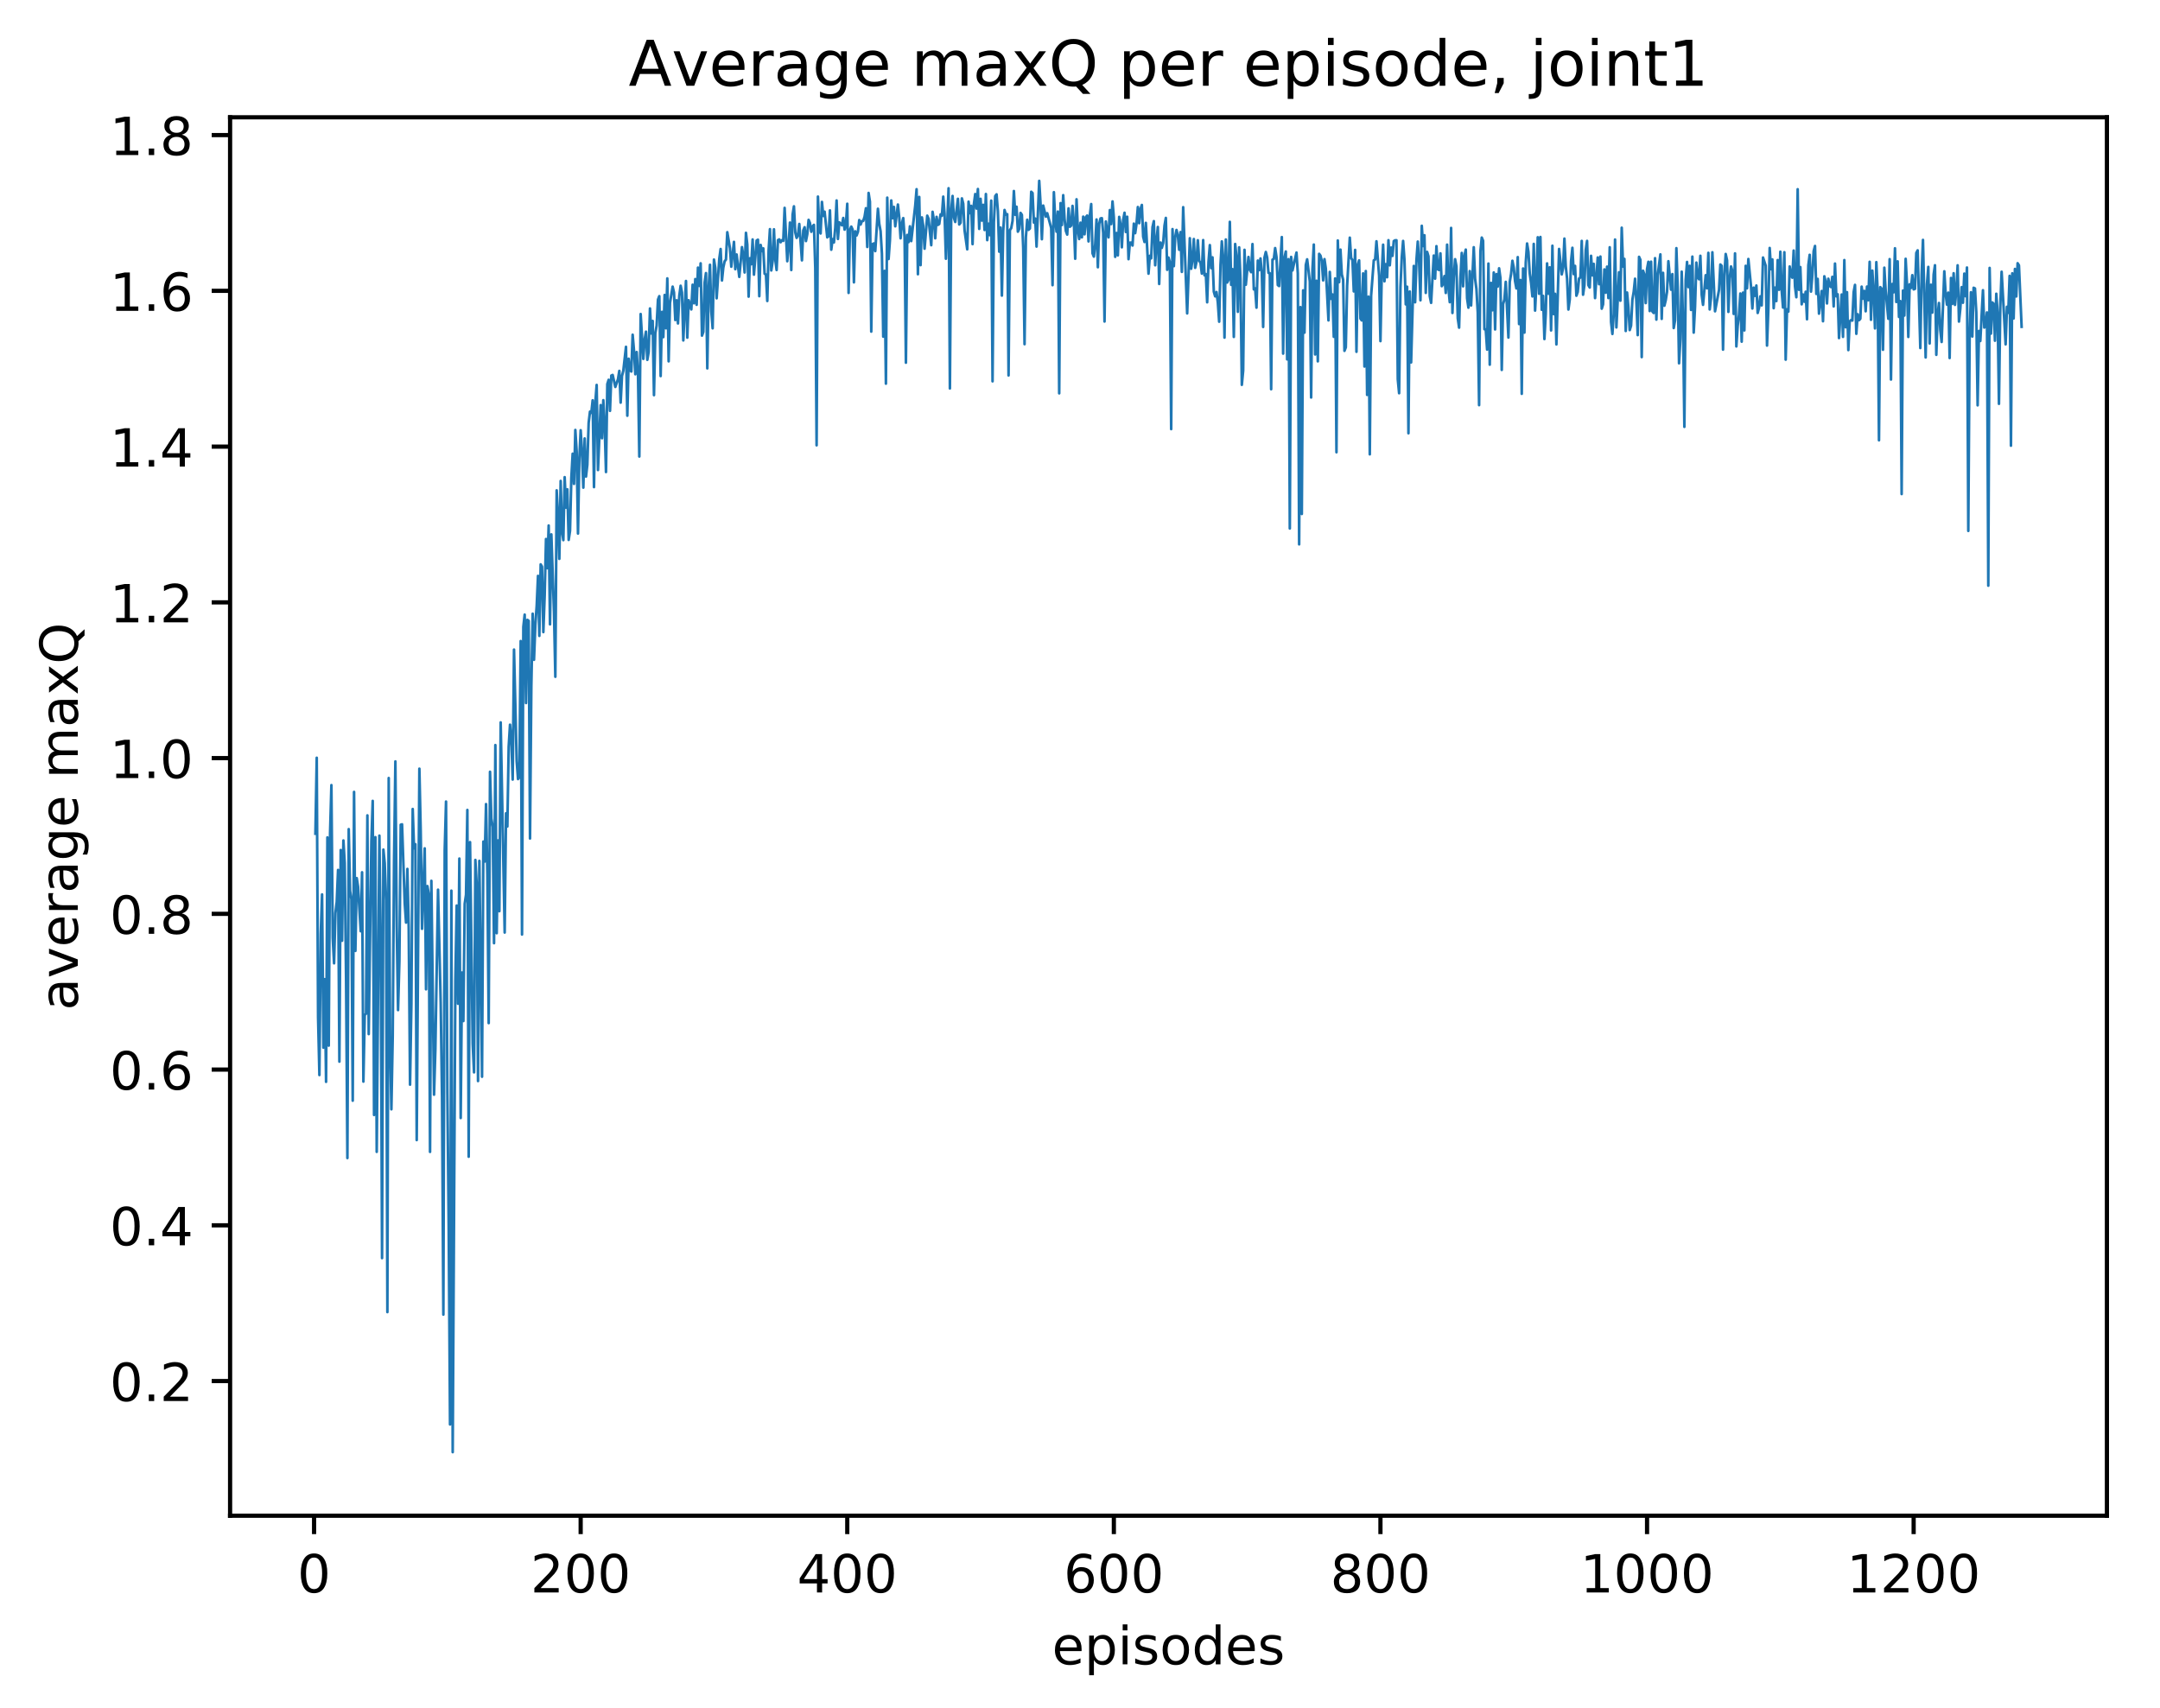 <?xml version="1.0" encoding="utf-8" standalone="no"?>
<!DOCTYPE svg PUBLIC "-//W3C//DTD SVG 1.1//EN"
  "http://www.w3.org/Graphics/SVG/1.1/DTD/svg11.dtd">
<!-- Created with matplotlib (http://matplotlib.org/) -->
<svg height="325pt" version="1.1" viewBox="0 0 411 325" width="411pt" xmlns="http://www.w3.org/2000/svg" xmlns:xlink="http://www.w3.org/1999/xlink">
 <defs>
  <style type="text/css">
*{stroke-linecap:butt;stroke-linejoin:round;}
  </style>
 </defs>
 <g id="figure_1">
  <g id="patch_1">
   <path d="M 0 325.986 
L 411.601 325.986 
L 411.601 0 
L 0 0 
z
" style="fill:#ffffff;"/>
  </g>
  <g id="axes_1">
   <g id="patch_2">
    <path d="M 43.781 288.43 
L 400.901 288.43 
L 400.901 22.318 
L 43.781 22.318 
z
" style="fill:#ffffff;"/>
   </g>
   <g id="matplotlib.axis_1">
    <g id="xtick_1">
     <g id="line2d_1">
      <defs>
       <path d="M 0 0 
L 0 3.5 
" id="m43311bfee8" style="stroke:#000000;stroke-width:0.8;"/>
      </defs>
      <g>
       <use style="stroke:#000000;stroke-width:0.8;" x="59.76" xlink:href="#m43311bfee8" y="288.43"/>
      </g>
     </g>
     <g id="text_1">
      <!-- 0 -->
      <defs>
       <path d="M 31.781 66.406 
Q 24.172 66.406 20.328 58.906 
Q 16.5 51.422 16.5 36.375 
Q 16.5 21.391 20.328 13.891 
Q 24.172 6.391 31.781 6.391 
Q 39.453 6.391 43.281 13.891 
Q 47.125 21.391 47.125 36.375 
Q 47.125 51.422 43.281 58.906 
Q 39.453 66.406 31.781 66.406 
z
M 31.781 74.219 
Q 44.047 74.219 50.516 64.516 
Q 56.984 54.828 56.984 36.375 
Q 56.984 17.969 50.516 8.266 
Q 44.047 -1.422 31.781 -1.422 
Q 19.531 -1.422 13.062 8.266 
Q 6.594 17.969 6.594 36.375 
Q 6.594 54.828 13.062 64.516 
Q 19.531 74.219 31.781 74.219 
z
" id="DejaVuSans-30"/>
      </defs>
      <g transform="translate(56.579 303.029)scale(0.1 -0.1)">
       <use xlink:href="#DejaVuSans-30"/>
      </g>
     </g>
    </g>
    <g id="xtick_2">
     <g id="line2d_2">
      <g>
       <use style="stroke:#000000;stroke-width:0.8;" x="110.488" xlink:href="#m43311bfee8" y="288.43"/>
      </g>
     </g>
     <g id="text_2">
      <!-- 200 -->
      <defs>
       <path d="M 19.188 8.297 
L 53.609 8.297 
L 53.609 0 
L 7.328 0 
L 7.328 8.297 
Q 12.938 14.109 22.625 23.891 
Q 32.328 33.688 34.812 36.531 
Q 39.547 41.844 41.422 45.531 
Q 43.312 49.219 43.312 52.781 
Q 43.312 58.594 39.234 62.25 
Q 35.156 65.922 28.609 65.922 
Q 23.969 65.922 18.812 64.312 
Q 13.672 62.703 7.812 59.422 
L 7.812 69.391 
Q 13.766 71.781 18.938 73 
Q 24.125 74.219 28.422 74.219 
Q 39.75 74.219 46.484 68.547 
Q 53.219 62.891 53.219 53.422 
Q 53.219 48.922 51.531 44.891 
Q 49.859 40.875 45.406 35.406 
Q 44.188 33.984 37.641 27.219 
Q 31.109 20.453 19.188 8.297 
z
" id="DejaVuSans-32"/>
      </defs>
      <g transform="translate(100.944 303.029)scale(0.1 -0.1)">
       <use xlink:href="#DejaVuSans-32"/>
       <use x="63.623" xlink:href="#DejaVuSans-30"/>
       <use x="127.246" xlink:href="#DejaVuSans-30"/>
      </g>
     </g>
    </g>
    <g id="xtick_3">
     <g id="line2d_3">
      <g>
       <use style="stroke:#000000;stroke-width:0.8;" x="161.215" xlink:href="#m43311bfee8" y="288.43"/>
      </g>
     </g>
     <g id="text_3">
      <!-- 400 -->
      <defs>
       <path d="M 37.797 64.312 
L 12.891 25.391 
L 37.797 25.391 
z
M 35.203 72.906 
L 47.609 72.906 
L 47.609 25.391 
L 58.016 25.391 
L 58.016 17.188 
L 47.609 17.188 
L 47.609 0 
L 37.797 0 
L 37.797 17.188 
L 4.891 17.188 
L 4.891 26.703 
z
" id="DejaVuSans-34"/>
      </defs>
      <g transform="translate(151.671 303.029)scale(0.1 -0.1)">
       <use xlink:href="#DejaVuSans-34"/>
       <use x="63.623" xlink:href="#DejaVuSans-30"/>
       <use x="127.246" xlink:href="#DejaVuSans-30"/>
      </g>
     </g>
    </g>
    <g id="xtick_4">
     <g id="line2d_4">
      <g>
       <use style="stroke:#000000;stroke-width:0.8;" x="211.942" xlink:href="#m43311bfee8" y="288.43"/>
      </g>
     </g>
     <g id="text_4">
      <!-- 600 -->
      <defs>
       <path d="M 33.016 40.375 
Q 26.375 40.375 22.484 35.828 
Q 18.609 31.297 18.609 23.391 
Q 18.609 15.531 22.484 10.953 
Q 26.375 6.391 33.016 6.391 
Q 39.656 6.391 43.531 10.953 
Q 47.406 15.531 47.406 23.391 
Q 47.406 31.297 43.531 35.828 
Q 39.656 40.375 33.016 40.375 
z
M 52.594 71.297 
L 52.594 62.312 
Q 48.875 64.062 45.094 64.984 
Q 41.312 65.922 37.594 65.922 
Q 27.828 65.922 22.672 59.328 
Q 17.531 52.734 16.797 39.406 
Q 19.672 43.656 24.016 45.922 
Q 28.375 48.188 33.594 48.188 
Q 44.578 48.188 50.953 41.516 
Q 57.328 34.859 57.328 23.391 
Q 57.328 12.156 50.688 5.359 
Q 44.047 -1.422 33.016 -1.422 
Q 20.359 -1.422 13.672 8.266 
Q 6.984 17.969 6.984 36.375 
Q 6.984 53.656 15.188 63.938 
Q 23.391 74.219 37.203 74.219 
Q 40.922 74.219 44.703 73.484 
Q 48.484 72.75 52.594 71.297 
z
" id="DejaVuSans-36"/>
      </defs>
      <g transform="translate(202.398 303.029)scale(0.1 -0.1)">
       <use xlink:href="#DejaVuSans-36"/>
       <use x="63.623" xlink:href="#DejaVuSans-30"/>
       <use x="127.246" xlink:href="#DejaVuSans-30"/>
      </g>
     </g>
    </g>
    <g id="xtick_5">
     <g id="line2d_5">
      <g>
       <use style="stroke:#000000;stroke-width:0.8;" x="262.669" xlink:href="#m43311bfee8" y="288.43"/>
      </g>
     </g>
     <g id="text_5">
      <!-- 800 -->
      <defs>
       <path d="M 31.781 34.625 
Q 24.75 34.625 20.719 30.859 
Q 16.703 27.094 16.703 20.516 
Q 16.703 13.922 20.719 10.156 
Q 24.75 6.391 31.781 6.391 
Q 38.812 6.391 42.859 10.172 
Q 46.922 13.969 46.922 20.516 
Q 46.922 27.094 42.891 30.859 
Q 38.875 34.625 31.781 34.625 
z
M 21.922 38.812 
Q 15.578 40.375 12.031 44.719 
Q 8.5 49.078 8.5 55.328 
Q 8.5 64.062 14.719 69.141 
Q 20.953 74.219 31.781 74.219 
Q 42.672 74.219 48.875 69.141 
Q 55.078 64.062 55.078 55.328 
Q 55.078 49.078 51.531 44.719 
Q 48 40.375 41.703 38.812 
Q 48.828 37.156 52.797 32.312 
Q 56.781 27.484 56.781 20.516 
Q 56.781 9.906 50.312 4.234 
Q 43.844 -1.422 31.781 -1.422 
Q 19.734 -1.422 13.25 4.234 
Q 6.781 9.906 6.781 20.516 
Q 6.781 27.484 10.781 32.312 
Q 14.797 37.156 21.922 38.812 
z
M 18.312 54.391 
Q 18.312 48.734 21.844 45.562 
Q 25.391 42.391 31.781 42.391 
Q 38.141 42.391 41.719 45.562 
Q 45.312 48.734 45.312 54.391 
Q 45.312 60.062 41.719 63.234 
Q 38.141 66.406 31.781 66.406 
Q 25.391 66.406 21.844 63.234 
Q 18.312 60.062 18.312 54.391 
z
" id="DejaVuSans-38"/>
      </defs>
      <g transform="translate(253.126 303.029)scale(0.1 -0.1)">
       <use xlink:href="#DejaVuSans-38"/>
       <use x="63.623" xlink:href="#DejaVuSans-30"/>
       <use x="127.246" xlink:href="#DejaVuSans-30"/>
      </g>
     </g>
    </g>
    <g id="xtick_6">
     <g id="line2d_6">
      <g>
       <use style="stroke:#000000;stroke-width:0.8;" x="313.397" xlink:href="#m43311bfee8" y="288.43"/>
      </g>
     </g>
     <g id="text_6">
      <!-- 1000 -->
      <defs>
       <path d="M 12.406 8.297 
L 28.516 8.297 
L 28.516 63.922 
L 10.984 60.406 
L 10.984 69.391 
L 28.422 72.906 
L 38.281 72.906 
L 38.281 8.297 
L 54.391 8.297 
L 54.391 0 
L 12.406 0 
z
" id="DejaVuSans-31"/>
      </defs>
      <g transform="translate(300.672 303.029)scale(0.1 -0.1)">
       <use xlink:href="#DejaVuSans-31"/>
       <use x="63.623" xlink:href="#DejaVuSans-30"/>
       <use x="127.246" xlink:href="#DejaVuSans-30"/>
       <use x="190.869" xlink:href="#DejaVuSans-30"/>
      </g>
     </g>
    </g>
    <g id="xtick_7">
     <g id="line2d_7">
      <g>
       <use style="stroke:#000000;stroke-width:0.8;" x="364.124" xlink:href="#m43311bfee8" y="288.43"/>
      </g>
     </g>
     <g id="text_7">
      <!-- 1200 -->
      <g transform="translate(351.399 303.029)scale(0.1 -0.1)">
       <use xlink:href="#DejaVuSans-31"/>
       <use x="63.623" xlink:href="#DejaVuSans-32"/>
       <use x="127.246" xlink:href="#DejaVuSans-30"/>
       <use x="190.869" xlink:href="#DejaVuSans-30"/>
      </g>
     </g>
    </g>
    <g id="text_8">
     <!-- episodes -->
     <defs>
      <path d="M 56.203 29.594 
L 56.203 25.203 
L 14.891 25.203 
Q 15.484 15.922 20.484 11.062 
Q 25.484 6.203 34.422 6.203 
Q 39.594 6.203 44.453 7.469 
Q 49.312 8.734 54.109 11.281 
L 54.109 2.781 
Q 49.266 0.734 44.188 -0.344 
Q 39.109 -1.422 33.891 -1.422 
Q 20.797 -1.422 13.156 6.188 
Q 5.516 13.812 5.516 26.812 
Q 5.516 40.234 12.766 48.109 
Q 20.016 56 32.328 56 
Q 43.359 56 49.781 48.891 
Q 56.203 41.797 56.203 29.594 
z
M 47.219 32.234 
Q 47.125 39.594 43.094 43.984 
Q 39.062 48.391 32.422 48.391 
Q 24.906 48.391 20.391 44.141 
Q 15.875 39.891 15.188 32.172 
z
" id="DejaVuSans-65"/>
      <path d="M 18.109 8.203 
L 18.109 -20.797 
L 9.078 -20.797 
L 9.078 54.688 
L 18.109 54.688 
L 18.109 46.391 
Q 20.953 51.266 25.266 53.625 
Q 29.594 56 35.594 56 
Q 45.562 56 51.781 48.094 
Q 58.016 40.188 58.016 27.297 
Q 58.016 14.406 51.781 6.484 
Q 45.562 -1.422 35.594 -1.422 
Q 29.594 -1.422 25.266 0.953 
Q 20.953 3.328 18.109 8.203 
z
M 48.688 27.297 
Q 48.688 37.203 44.609 42.844 
Q 40.531 48.484 33.406 48.484 
Q 26.266 48.484 22.188 42.844 
Q 18.109 37.203 18.109 27.297 
Q 18.109 17.391 22.188 11.75 
Q 26.266 6.109 33.406 6.109 
Q 40.531 6.109 44.609 11.75 
Q 48.688 17.391 48.688 27.297 
z
" id="DejaVuSans-70"/>
      <path d="M 9.422 54.688 
L 18.406 54.688 
L 18.406 0 
L 9.422 0 
z
M 9.422 75.984 
L 18.406 75.984 
L 18.406 64.594 
L 9.422 64.594 
z
" id="DejaVuSans-69"/>
      <path d="M 44.281 53.078 
L 44.281 44.578 
Q 40.484 46.531 36.375 47.5 
Q 32.281 48.484 27.875 48.484 
Q 21.188 48.484 17.844 46.438 
Q 14.5 44.391 14.5 40.281 
Q 14.5 37.156 16.891 35.375 
Q 19.281 33.594 26.516 31.984 
L 29.594 31.297 
Q 39.156 29.25 43.188 25.516 
Q 47.219 21.781 47.219 15.094 
Q 47.219 7.469 41.188 3.016 
Q 35.156 -1.422 24.609 -1.422 
Q 20.219 -1.422 15.453 -0.562 
Q 10.688 0.297 5.422 2 
L 5.422 11.281 
Q 10.406 8.688 15.234 7.391 
Q 20.062 6.109 24.812 6.109 
Q 31.156 6.109 34.562 8.281 
Q 37.984 10.453 37.984 14.406 
Q 37.984 18.062 35.516 20.016 
Q 33.062 21.969 24.703 23.781 
L 21.578 24.516 
Q 13.234 26.266 9.516 29.906 
Q 5.812 33.547 5.812 39.891 
Q 5.812 47.609 11.281 51.797 
Q 16.75 56 26.812 56 
Q 31.781 56 36.172 55.266 
Q 40.578 54.547 44.281 53.078 
z
" id="DejaVuSans-73"/>
      <path d="M 30.609 48.391 
Q 23.391 48.391 19.188 42.75 
Q 14.984 37.109 14.984 27.297 
Q 14.984 17.484 19.156 11.844 
Q 23.344 6.203 30.609 6.203 
Q 37.797 6.203 41.984 11.859 
Q 46.188 17.531 46.188 27.297 
Q 46.188 37.016 41.984 42.703 
Q 37.797 48.391 30.609 48.391 
z
M 30.609 56 
Q 42.328 56 49.016 48.375 
Q 55.719 40.766 55.719 27.297 
Q 55.719 13.875 49.016 6.219 
Q 42.328 -1.422 30.609 -1.422 
Q 18.844 -1.422 12.172 6.219 
Q 5.516 13.875 5.516 27.297 
Q 5.516 40.766 12.172 48.375 
Q 18.844 56 30.609 56 
z
" id="DejaVuSans-6f"/>
      <path d="M 45.406 46.391 
L 45.406 75.984 
L 54.391 75.984 
L 54.391 0 
L 45.406 0 
L 45.406 8.203 
Q 42.578 3.328 38.25 0.953 
Q 33.938 -1.422 27.875 -1.422 
Q 17.969 -1.422 11.734 6.484 
Q 5.516 14.406 5.516 27.297 
Q 5.516 40.188 11.734 48.094 
Q 17.969 56 27.875 56 
Q 33.938 56 38.25 53.625 
Q 42.578 51.266 45.406 46.391 
z
M 14.797 27.297 
Q 14.797 17.391 18.875 11.75 
Q 22.953 6.109 30.078 6.109 
Q 37.203 6.109 41.297 11.75 
Q 45.406 17.391 45.406 27.297 
Q 45.406 37.203 41.297 42.844 
Q 37.203 48.484 30.078 48.484 
Q 22.953 48.484 18.875 42.844 
Q 14.797 37.203 14.797 27.297 
z
" id="DejaVuSans-64"/>
     </defs>
     <g transform="translate(200.182 316.707)scale(0.1 -0.1)">
      <use xlink:href="#DejaVuSans-65"/>
      <use x="61.523" xlink:href="#DejaVuSans-70"/>
      <use x="125" xlink:href="#DejaVuSans-69"/>
      <use x="152.783" xlink:href="#DejaVuSans-73"/>
      <use x="204.883" xlink:href="#DejaVuSans-6f"/>
      <use x="266.064" xlink:href="#DejaVuSans-64"/>
      <use x="329.541" xlink:href="#DejaVuSans-65"/>
      <use x="391.064" xlink:href="#DejaVuSans-73"/>
     </g>
    </g>
   </g>
   <g id="matplotlib.axis_2">
    <g id="ytick_1">
     <g id="line2d_8">
      <defs>
       <path d="M 0 0 
L -3.5 0 
" id="m1a7b4ba625" style="stroke:#000000;stroke-width:0.8;"/>
      </defs>
      <g>
       <use style="stroke:#000000;stroke-width:0.8;" x="43.781" xlink:href="#m1a7b4ba625" y="262.808"/>
      </g>
     </g>
     <g id="text_9">
      <!-- 0.2 -->
      <defs>
       <path d="M 10.688 12.406 
L 21 12.406 
L 21 0 
L 10.688 0 
z
" id="DejaVuSans-2e"/>
      </defs>
      <g transform="translate(20.878 266.607)scale(0.1 -0.1)">
       <use xlink:href="#DejaVuSans-30"/>
       <use x="63.623" xlink:href="#DejaVuSans-2e"/>
       <use x="95.41" xlink:href="#DejaVuSans-32"/>
      </g>
     </g>
    </g>
    <g id="ytick_2">
     <g id="line2d_9">
      <g>
       <use style="stroke:#000000;stroke-width:0.8;" x="43.781" xlink:href="#m1a7b4ba625" y="233.17"/>
      </g>
     </g>
     <g id="text_10">
      <!-- 0.4 -->
      <g transform="translate(20.878 236.97)scale(0.1 -0.1)">
       <use xlink:href="#DejaVuSans-30"/>
       <use x="63.623" xlink:href="#DejaVuSans-2e"/>
       <use x="95.41" xlink:href="#DejaVuSans-34"/>
      </g>
     </g>
    </g>
    <g id="ytick_3">
     <g id="line2d_10">
      <g>
       <use style="stroke:#000000;stroke-width:0.8;" x="43.781" xlink:href="#m1a7b4ba625" y="203.533"/>
      </g>
     </g>
     <g id="text_11">
      <!-- 0.6 -->
      <g transform="translate(20.878 207.332)scale(0.1 -0.1)">
       <use xlink:href="#DejaVuSans-30"/>
       <use x="63.623" xlink:href="#DejaVuSans-2e"/>
       <use x="95.41" xlink:href="#DejaVuSans-36"/>
      </g>
     </g>
    </g>
    <g id="ytick_4">
     <g id="line2d_11">
      <g>
       <use style="stroke:#000000;stroke-width:0.8;" x="43.781" xlink:href="#m1a7b4ba625" y="173.896"/>
      </g>
     </g>
     <g id="text_12">
      <!-- 0.8 -->
      <g transform="translate(20.878 177.695)scale(0.1 -0.1)">
       <use xlink:href="#DejaVuSans-30"/>
       <use x="63.623" xlink:href="#DejaVuSans-2e"/>
       <use x="95.41" xlink:href="#DejaVuSans-38"/>
      </g>
     </g>
    </g>
    <g id="ytick_5">
     <g id="line2d_12">
      <g>
       <use style="stroke:#000000;stroke-width:0.8;" x="43.781" xlink:href="#m1a7b4ba625" y="144.258"/>
      </g>
     </g>
     <g id="text_13">
      <!-- 1.0 -->
      <g transform="translate(20.878 148.058)scale(0.1 -0.1)">
       <use xlink:href="#DejaVuSans-31"/>
       <use x="63.623" xlink:href="#DejaVuSans-2e"/>
       <use x="95.41" xlink:href="#DejaVuSans-30"/>
      </g>
     </g>
    </g>
    <g id="ytick_6">
     <g id="line2d_13">
      <g>
       <use style="stroke:#000000;stroke-width:0.8;" x="43.781" xlink:href="#m1a7b4ba625" y="114.621"/>
      </g>
     </g>
     <g id="text_14">
      <!-- 1.2 -->
      <g transform="translate(20.878 118.42)scale(0.1 -0.1)">
       <use xlink:href="#DejaVuSans-31"/>
       <use x="63.623" xlink:href="#DejaVuSans-2e"/>
       <use x="95.41" xlink:href="#DejaVuSans-32"/>
      </g>
     </g>
    </g>
    <g id="ytick_7">
     <g id="line2d_14">
      <g>
       <use style="stroke:#000000;stroke-width:0.8;" x="43.781" xlink:href="#m1a7b4ba625" y="84.984"/>
      </g>
     </g>
     <g id="text_15">
      <!-- 1.4 -->
      <g transform="translate(20.878 88.783)scale(0.1 -0.1)">
       <use xlink:href="#DejaVuSans-31"/>
       <use x="63.623" xlink:href="#DejaVuSans-2e"/>
       <use x="95.41" xlink:href="#DejaVuSans-34"/>
      </g>
     </g>
    </g>
    <g id="ytick_8">
     <g id="line2d_15">
      <g>
       <use style="stroke:#000000;stroke-width:0.8;" x="43.781" xlink:href="#m1a7b4ba625" y="55.346"/>
      </g>
     </g>
     <g id="text_16">
      <!-- 1.6 -->
      <g transform="translate(20.878 59.146)scale(0.1 -0.1)">
       <use xlink:href="#DejaVuSans-31"/>
       <use x="63.623" xlink:href="#DejaVuSans-2e"/>
       <use x="95.41" xlink:href="#DejaVuSans-36"/>
      </g>
     </g>
    </g>
    <g id="ytick_9">
     <g id="line2d_16">
      <g>
       <use style="stroke:#000000;stroke-width:0.8;" x="43.781" xlink:href="#m1a7b4ba625" y="25.709"/>
      </g>
     </g>
     <g id="text_17">
      <!-- 1.8 -->
      <g transform="translate(20.878 29.508)scale(0.1 -0.1)">
       <use xlink:href="#DejaVuSans-31"/>
       <use x="63.623" xlink:href="#DejaVuSans-2e"/>
       <use x="95.41" xlink:href="#DejaVuSans-38"/>
      </g>
     </g>
    </g>
    <g id="text_18">
     <!-- average maxQ -->
     <defs>
      <path d="M 34.281 27.484 
Q 23.391 27.484 19.188 25 
Q 14.984 22.516 14.984 16.5 
Q 14.984 11.719 18.141 8.906 
Q 21.297 6.109 26.703 6.109 
Q 34.188 6.109 38.703 11.406 
Q 43.219 16.703 43.219 25.484 
L 43.219 27.484 
z
M 52.203 31.203 
L 52.203 0 
L 43.219 0 
L 43.219 8.297 
Q 40.141 3.328 35.547 0.953 
Q 30.953 -1.422 24.312 -1.422 
Q 15.922 -1.422 10.953 3.297 
Q 6 8.016 6 15.922 
Q 6 25.141 12.172 29.828 
Q 18.359 34.516 30.609 34.516 
L 43.219 34.516 
L 43.219 35.406 
Q 43.219 41.609 39.141 45 
Q 35.062 48.391 27.688 48.391 
Q 23 48.391 18.547 47.266 
Q 14.109 46.141 10.016 43.891 
L 10.016 52.203 
Q 14.938 54.109 19.578 55.047 
Q 24.219 56 28.609 56 
Q 40.484 56 46.344 49.844 
Q 52.203 43.703 52.203 31.203 
z
" id="DejaVuSans-61"/>
      <path d="M 2.984 54.688 
L 12.5 54.688 
L 29.594 8.797 
L 46.688 54.688 
L 56.203 54.688 
L 35.688 0 
L 23.484 0 
z
" id="DejaVuSans-76"/>
      <path d="M 41.109 46.297 
Q 39.594 47.172 37.812 47.578 
Q 36.031 48 33.891 48 
Q 26.266 48 22.188 43.047 
Q 18.109 38.094 18.109 28.812 
L 18.109 0 
L 9.078 0 
L 9.078 54.688 
L 18.109 54.688 
L 18.109 46.188 
Q 20.953 51.172 25.484 53.578 
Q 30.031 56 36.531 56 
Q 37.453 56 38.578 55.875 
Q 39.703 55.766 41.062 55.516 
z
" id="DejaVuSans-72"/>
      <path d="M 45.406 27.984 
Q 45.406 37.75 41.375 43.109 
Q 37.359 48.484 30.078 48.484 
Q 22.859 48.484 18.828 43.109 
Q 14.797 37.75 14.797 27.984 
Q 14.797 18.266 18.828 12.891 
Q 22.859 7.516 30.078 7.516 
Q 37.359 7.516 41.375 12.891 
Q 45.406 18.266 45.406 27.984 
z
M 54.391 6.781 
Q 54.391 -7.172 48.188 -13.984 
Q 42 -20.797 29.203 -20.797 
Q 24.469 -20.797 20.266 -20.094 
Q 16.062 -19.391 12.109 -17.922 
L 12.109 -9.188 
Q 16.062 -11.328 19.922 -12.344 
Q 23.781 -13.375 27.781 -13.375 
Q 36.625 -13.375 41.016 -8.766 
Q 45.406 -4.156 45.406 5.172 
L 45.406 9.625 
Q 42.625 4.781 38.281 2.391 
Q 33.938 0 27.875 0 
Q 17.828 0 11.672 7.656 
Q 5.516 15.328 5.516 27.984 
Q 5.516 40.672 11.672 48.328 
Q 17.828 56 27.875 56 
Q 33.938 56 38.281 53.609 
Q 42.625 51.219 45.406 46.391 
L 45.406 54.688 
L 54.391 54.688 
z
" id="DejaVuSans-67"/>
      <path id="DejaVuSans-20"/>
      <path d="M 52 44.188 
Q 55.375 50.25 60.062 53.125 
Q 64.75 56 71.094 56 
Q 79.641 56 84.281 50.016 
Q 88.922 44.047 88.922 33.016 
L 88.922 0 
L 79.891 0 
L 79.891 32.719 
Q 79.891 40.578 77.094 44.375 
Q 74.312 48.188 68.609 48.188 
Q 61.625 48.188 57.562 43.547 
Q 53.516 38.922 53.516 30.906 
L 53.516 0 
L 44.484 0 
L 44.484 32.719 
Q 44.484 40.625 41.703 44.406 
Q 38.922 48.188 33.109 48.188 
Q 26.219 48.188 22.156 43.531 
Q 18.109 38.875 18.109 30.906 
L 18.109 0 
L 9.078 0 
L 9.078 54.688 
L 18.109 54.688 
L 18.109 46.188 
Q 21.188 51.219 25.484 53.609 
Q 29.781 56 35.688 56 
Q 41.656 56 45.828 52.969 
Q 50 49.953 52 44.188 
z
" id="DejaVuSans-6d"/>
      <path d="M 54.891 54.688 
L 35.109 28.078 
L 55.906 0 
L 45.312 0 
L 29.391 21.484 
L 13.484 0 
L 2.875 0 
L 24.125 28.609 
L 4.688 54.688 
L 15.281 54.688 
L 29.781 35.203 
L 44.281 54.688 
z
" id="DejaVuSans-78"/>
      <path d="M 39.406 66.219 
Q 28.656 66.219 22.328 58.203 
Q 16.016 50.203 16.016 36.375 
Q 16.016 22.609 22.328 14.594 
Q 28.656 6.594 39.406 6.594 
Q 50.141 6.594 56.422 14.594 
Q 62.703 22.609 62.703 36.375 
Q 62.703 50.203 56.422 58.203 
Q 50.141 66.219 39.406 66.219 
z
M 53.219 1.312 
L 66.219 -12.891 
L 54.297 -12.891 
L 43.5 -1.219 
Q 41.891 -1.312 41.031 -1.359 
Q 40.188 -1.422 39.406 -1.422 
Q 24.031 -1.422 14.812 8.859 
Q 5.609 19.141 5.609 36.375 
Q 5.609 53.656 14.812 63.938 
Q 24.031 74.219 39.406 74.219 
Q 54.734 74.219 63.906 63.938 
Q 73.094 53.656 73.094 36.375 
Q 73.094 23.688 67.984 14.641 
Q 62.891 5.609 53.219 1.312 
z
" id="DejaVuSans-51"/>
     </defs>
     <g transform="translate(14.798 192.263)rotate(-90)scale(0.1 -0.1)">
      <use xlink:href="#DejaVuSans-61"/>
      <use x="61.279" xlink:href="#DejaVuSans-76"/>
      <use x="120.459" xlink:href="#DejaVuSans-65"/>
      <use x="181.982" xlink:href="#DejaVuSans-72"/>
      <use x="223.096" xlink:href="#DejaVuSans-61"/>
      <use x="284.375" xlink:href="#DejaVuSans-67"/>
      <use x="347.852" xlink:href="#DejaVuSans-65"/>
      <use x="409.375" xlink:href="#DejaVuSans-20"/>
      <use x="441.162" xlink:href="#DejaVuSans-6d"/>
      <use x="538.574" xlink:href="#DejaVuSans-61"/>
      <use x="599.854" xlink:href="#DejaVuSans-78"/>
      <use x="659.033" xlink:href="#DejaVuSans-51"/>
     </g>
    </g>
   </g>
   <g id="line2d_17">
    <path clip-path="url(#pfb46540209)" d="M 60.014 158.648 
L 60.268 144.196 
L 60.521 193.554 
L 60.775 204.572 
L 61.029 177.695 
L 61.282 170.206 
L 61.536 199.359 
L 61.789 186.326 
L 62.043 205.865 
L 62.297 159.35 
L 62.55 198.974 
L 62.804 158.58 
L 63.058 149.401 
L 63.311 178.505 
L 63.565 183.308 
L 63.819 173.774 
L 64.072 171.641 
L 64.326 165.545 
L 64.579 202.019 
L 64.833 161.756 
L 65.087 179.013 
L 65.34 159.937 
L 65.594 164.271 
L 65.848 186.122 
L 66.101 220.365 
L 66.355 157.777 
L 66.609 169.526 
L 66.862 171.122 
L 67.116 209.451 
L 67.369 150.696 
L 67.623 180.946 
L 67.877 167.102 
L 68.13 168.712 
L 68.638 177.209 
L 68.891 165.989 
L 69.145 205.819 
L 69.399 193.124 
L 69.652 192.905 
L 69.906 155.161 
L 70.159 196.778 
L 70.667 160.09 
L 70.92 152.403 
L 71.174 212.168 
L 71.428 159.304 
L 71.681 219.189 
L 72.189 159.014 
L 72.442 179.673 
L 72.696 239.409 
L 72.949 161.673 
L 73.203 164.249 
L 73.457 171.261 
L 73.71 249.681 
L 73.964 148.052 
L 74.218 197.059 
L 74.471 211.091 
L 74.725 197.193 
L 74.979 163.7 
L 75.232 144.893 
L 75.486 176.264 
L 75.739 192.212 
L 75.993 182.924 
L 76.247 156.939 
L 76.5 156.864 
L 77.008 171.85 
L 77.261 175.559 
L 77.515 165.35 
L 77.769 176.591 
L 78.022 206.403 
L 78.276 191.074 
L 78.529 153.947 
L 78.783 161.438 
L 79.037 160.645 
L 79.29 216.946 
L 79.798 146.274 
L 80.051 158.065 
L 80.305 176.744 
L 80.812 161.438 
L 81.066 188.259 
L 81.319 168.611 
L 81.573 170.05 
L 81.827 219.195 
L 82.08 167.613 
L 82.588 208.308 
L 82.841 199.731 
L 83.349 169.302 
L 83.856 190.804 
L 84.109 208.85 
L 84.363 250.158 
L 84.617 161.821 
L 84.87 152.53 
L 85.124 207.689 
L 85.378 233.341 
L 85.631 271.063 
L 85.885 169.487 
L 86.139 276.334 
L 86.646 186.405 
L 86.899 172.323 
L 87.153 191.005 
L 87.407 163.379 
L 87.66 212.749 
L 87.914 185.068 
L 88.168 194.295 
L 88.421 171.981 
L 88.675 170.265 
L 88.929 154.129 
L 89.182 220.116 
L 89.436 160.254 
L 89.943 198.611 
L 90.197 204.059 
L 90.45 163.642 
L 90.704 168.298 
L 90.958 205.716 
L 91.211 163.818 
L 91.719 204.894 
L 91.972 160.145 
L 92.226 163.951 
L 92.479 153.012 
L 92.733 166.373 
L 92.987 194.688 
L 93.24 146.866 
L 93.494 155.734 
L 93.748 157.339 
L 94.001 179.481 
L 94.255 141.781 
L 94.509 177.577 
L 94.762 159.925 
L 95.016 173.396 
L 95.269 137.468 
L 96.03 177.455 
L 96.284 154.76 
L 96.538 157.275 
L 96.791 142.101 
L 97.045 137.906 
L 97.299 140.811 
L 97.552 148.339 
L 97.806 123.61 
L 98.313 144.822 
L 98.567 148.251 
L 98.82 147.908 
L 99.074 121.986 
L 99.328 177.828 
L 99.581 119.277 
L 99.835 116.961 
L 100.089 133.784 
L 100.342 117.951 
L 100.596 118.142 
L 100.849 159.558 
L 101.103 130.563 
L 101.357 116.786 
L 101.61 125.551 
L 101.864 118.907 
L 102.118 115.346 
L 102.371 109.583 
L 102.625 121.001 
L 102.879 107.396 
L 103.132 107.828 
L 103.386 120.283 
L 103.639 113.302 
L 103.893 102.57 
L 104.147 108.129 
L 104.4 100.001 
L 104.654 118.805 
L 104.908 101.689 
L 105.415 116.514 
L 105.669 128.783 
L 105.922 93.31 
L 106.176 98.073 
L 106.429 106.343 
L 106.683 91.519 
L 106.937 101.144 
L 107.19 102.782 
L 107.444 90.801 
L 107.698 96.607 
L 107.951 93.107 
L 108.205 102.74 
L 108.459 101.026 
L 108.712 90.933 
L 108.966 86.337 
L 109.219 92.079 
L 109.473 81.819 
L 109.727 85.964 
L 109.98 101.528 
L 110.234 87.279 
L 110.488 81.874 
L 110.741 85.981 
L 110.995 92.793 
L 111.249 83.437 
L 111.502 90.685 
L 111.756 88.443 
L 112.009 80.446 
L 112.263 78.328 
L 112.517 78.572 
L 112.77 76.175 
L 113.024 92.694 
L 113.278 76.572 
L 113.531 73.251 
L 113.785 89.442 
L 114.292 77.091 
L 114.546 83.394 
L 114.799 76.152 
L 115.053 80.976 
L 115.307 89.828 
L 115.56 73.087 
L 115.814 72.27 
L 116.068 78.181 
L 116.321 71.467 
L 116.575 71.353 
L 117.082 73.631 
L 117.589 72.151 
L 117.843 70.574 
L 118.097 76.616 
L 118.35 71.55 
L 118.604 70.552 
L 119.111 65.998 
L 119.365 79.105 
L 119.619 68.264 
L 119.872 70.455 
L 120.126 70.697 
L 120.379 63.696 
L 120.633 66.702 
L 120.887 71.219 
L 121.14 66.99 
L 121.394 71.05 
L 121.648 86.872 
L 121.901 59.754 
L 122.409 68.294 
L 122.662 64.585 
L 122.916 63.113 
L 123.169 68.475 
L 123.423 66.972 
L 123.677 58.698 
L 123.93 63.47 
L 124.184 61.072 
L 124.438 75.192 
L 124.691 63.413 
L 124.945 61.942 
L 125.199 57.01 
L 125.452 56.356 
L 125.706 71.564 
L 125.959 59.345 
L 126.213 64.152 
L 126.467 56.13 
L 126.72 62.469 
L 126.974 52.979 
L 127.228 68.758 
L 127.481 57.634 
L 127.989 54.544 
L 128.242 55.644 
L 128.496 60.905 
L 128.749 57.135 
L 129.003 61.547 
L 129.257 56.268 
L 129.51 54.377 
L 129.764 55.654 
L 130.018 64.783 
L 130.525 53.47 
L 130.779 64.251 
L 131.032 57.125 
L 131.539 58.879 
L 131.793 54.18 
L 132.047 57.709 
L 132.3 53.101 
L 132.554 57.999 
L 132.808 50.927 
L 133.061 54.405 
L 133.315 50.109 
L 133.569 63.867 
L 133.822 63.158 
L 134.076 53.734 
L 134.329 51.97 
L 134.583 70.1 
L 134.837 54.895 
L 135.09 50.389 
L 135.344 59.238 
L 135.598 62.474 
L 135.851 49.396 
L 136.105 50.993 
L 136.359 56.765 
L 136.866 49.231 
L 137.119 47.383 
L 137.373 53.371 
L 137.627 50.916 
L 137.88 49.722 
L 138.134 49.398 
L 138.388 44.185 
L 138.895 47.246 
L 139.149 50.753 
L 139.656 46.026 
L 139.909 51.224 
L 140.163 48.428 
L 140.67 52.691 
L 141.178 47.028 
L 141.431 48.577 
L 141.685 51.852 
L 141.939 44.303 
L 142.192 46.525 
L 142.446 56.446 
L 142.699 49.137 
L 142.953 50.276 
L 143.207 45.569 
L 143.46 52.267 
L 143.968 45.764 
L 144.221 45.613 
L 144.475 56.364 
L 144.729 46.606 
L 144.982 47.781 
L 145.236 47.261 
L 145.489 52.089 
L 145.743 52.247 
L 145.997 57.276 
L 146.25 47.689 
L 146.504 43.606 
L 146.758 51.465 
L 147.011 49.704 
L 147.265 43.634 
L 147.519 49.383 
L 147.772 51.383 
L 148.026 45.696 
L 148.279 45.558 
L 148.533 46.101 
L 148.787 45.704 
L 149.04 45.832 
L 149.294 39.554 
L 149.801 49.709 
L 150.055 46.697 
L 150.309 42.352 
L 150.562 51.383 
L 150.816 40.833 
L 151.069 39.265 
L 151.323 44.221 
L 151.577 45.269 
L 151.83 44.787 
L 152.084 42.618 
L 152.591 49.542 
L 152.845 43.843 
L 153.099 43.239 
L 153.352 45.873 
L 153.606 44.562 
L 153.859 41.836 
L 154.113 42.437 
L 154.367 44.104 
L 154.62 43.063 
L 154.874 42.789 
L 155.128 51.03 
L 155.381 84.736 
L 155.635 37.411 
L 155.889 43.817 
L 156.142 44.423 
L 156.396 38.422 
L 156.649 41.09 
L 156.903 40.278 
L 157.41 45.167 
L 157.664 44.949 
L 157.918 40.036 
L 158.171 47.517 
L 158.425 45.504 
L 158.679 46.133 
L 158.932 43.376 
L 159.186 38.149 
L 159.439 45.473 
L 159.693 42.312 
L 160.2 42.87 
L 160.454 41.477 
L 160.708 43.697 
L 160.961 42.67 
L 161.215 38.771 
L 161.469 55.739 
L 161.722 43.761 
L 161.976 43.122 
L 162.229 43.674 
L 162.483 53.728 
L 162.737 44.02 
L 162.99 44.806 
L 163.244 44.104 
L 163.498 41.87 
L 163.751 42.731 
L 164.005 42.079 
L 164.259 42.033 
L 164.512 41.224 
L 164.766 39.623 
L 165.019 46.995 
L 165.273 36.715 
L 165.527 38.381 
L 165.78 63.099 
L 166.034 46.437 
L 166.288 46.323 
L 166.541 47.78 
L 167.049 39.722 
L 167.302 42.582 
L 167.556 43.983 
L 167.809 48.286 
L 168.063 64.061 
L 168.317 51.55 
L 168.57 73.007 
L 168.824 37.612 
L 169.078 49.286 
L 169.331 45.726 
L 169.585 38.14 
L 169.839 41.525 
L 170.092 39.377 
L 170.346 43.067 
L 170.853 38.92 
L 171.107 41.4 
L 171.36 45.348 
L 171.614 42.508 
L 171.868 41.5 
L 172.121 45.125 
L 172.375 69.019 
L 172.629 44.706 
L 172.882 46.075 
L 173.136 43.069 
L 173.389 45.875 
L 174.15 39.112 
L 174.404 36.004 
L 174.658 52.183 
L 174.911 37.479 
L 175.165 50.456 
L 175.419 41.368 
L 175.672 42.971 
L 175.926 47.326 
L 176.433 41.041 
L 176.687 41.638 
L 177.194 46.66 
L 177.448 40.304 
L 177.701 41.895 
L 177.955 45.347 
L 178.209 41.267 
L 178.462 42.801 
L 178.716 42.624 
L 178.969 40.797 
L 179.223 41.057 
L 179.477 37.418 
L 179.73 40.713 
L 179.984 49.233 
L 180.491 35.823 
L 180.745 73.916 
L 180.999 39.905 
L 181.252 37.29 
L 181.506 41.45 
L 181.759 42.239 
L 182.267 37.832 
L 182.52 42.716 
L 182.774 42.4 
L 183.028 37.75 
L 183.281 38.766 
L 183.535 43.828 
L 184.042 47.444 
L 184.296 38.373 
L 184.549 40.565 
L 184.803 39.17 
L 185.057 46.459 
L 185.31 38.843 
L 185.564 36.923 
L 185.818 39.691 
L 186.071 35.968 
L 186.325 43.557 
L 186.579 37.832 
L 186.832 41.975 
L 187.086 38.974 
L 187.339 43.765 
L 187.593 36.919 
L 187.847 45.696 
L 188.1 42.566 
L 188.354 44.75 
L 188.608 38.179 
L 188.861 72.563 
L 189.115 42.28 
L 189.369 37.31 
L 189.622 36.979 
L 189.876 40.191 
L 190.129 47.894 
L 190.383 43.299 
L 190.637 56.25 
L 190.89 43.936 
L 191.144 39.956 
L 191.398 40.868 
L 191.651 40.751 
L 191.905 71.438 
L 192.159 43.793 
L 192.412 43.411 
L 192.666 42.034 
L 192.919 36.348 
L 193.173 40.871 
L 193.427 39.341 
L 193.68 44.085 
L 193.934 43.562 
L 194.188 40.514 
L 194.441 40.881 
L 194.695 47.2 
L 194.949 65.496 
L 195.202 45.138 
L 195.456 41.818 
L 195.709 43.734 
L 195.963 43.478 
L 196.217 36.49 
L 196.47 36.733 
L 196.724 42.361 
L 196.978 41.584 
L 197.231 46.921 
L 197.739 34.414 
L 197.992 38.796 
L 198.246 45.52 
L 198.499 39.116 
L 199.007 41.23 
L 199.26 40.57 
L 200.021 43.388 
L 200.275 54.266 
L 200.529 36.572 
L 200.782 41.845 
L 201.036 44.092 
L 201.289 40.262 
L 201.543 74.847 
L 201.797 38.655 
L 202.05 42.823 
L 202.304 37.139 
L 202.558 41.623 
L 202.811 43.947 
L 203.065 44.638 
L 203.319 39.652 
L 203.572 43.153 
L 203.826 42.924 
L 204.079 39.178 
L 204.333 42.283 
L 204.587 49.238 
L 204.84 37.924 
L 205.094 43.7 
L 205.348 45.485 
L 205.601 42.372 
L 205.855 45.163 
L 206.109 41.226 
L 206.362 44.588 
L 206.616 41.313 
L 206.869 41.016 
L 207.123 45.937 
L 207.377 40.929 
L 207.63 38.829 
L 207.884 48.208 
L 208.138 48.83 
L 208.391 46.508 
L 208.645 41.765 
L 208.899 50.855 
L 209.152 42.582 
L 209.406 41.567 
L 209.659 41.515 
L 209.913 44.34 
L 210.167 61.182 
L 210.42 42.141 
L 210.674 44.122 
L 210.928 45.171 
L 211.181 39.975 
L 211.435 42.641 
L 211.689 38.327 
L 211.942 41.435 
L 212.196 48.877 
L 212.449 44.341 
L 212.703 48.597 
L 212.957 41.27 
L 213.21 42.688 
L 213.464 47.062 
L 213.718 41.835 
L 213.971 40.482 
L 214.225 44.147 
L 214.479 41.244 
L 214.732 49.32 
L 214.986 46.178 
L 215.239 46.161 
L 215.493 46.723 
L 215.747 42.552 
L 216 44.373 
L 216.254 42.569 
L 216.508 39.397 
L 216.761 42.474 
L 217.015 39.739 
L 217.269 39.001 
L 217.522 45.049 
L 217.776 46.055 
L 218.029 42.411 
L 218.537 52.078 
L 218.79 48.675 
L 219.044 49.164 
L 219.298 43.218 
L 219.551 42.079 
L 219.805 50.478 
L 220.059 45.718 
L 220.312 43.195 
L 220.566 54.038 
L 220.819 46.149 
L 221.073 47.166 
L 221.327 46.221 
L 221.58 42.928 
L 221.834 41.466 
L 222.088 51.342 
L 222.341 49.009 
L 222.595 49.9 
L 222.849 81.655 
L 223.102 43.597 
L 223.356 50.646 
L 223.609 45.161 
L 223.863 43.756 
L 224.117 44.837 
L 224.37 47.528 
L 224.624 44.168 
L 224.878 51.738 
L 225.131 39.425 
L 225.892 59.634 
L 226.399 45.331 
L 226.653 51.144 
L 226.907 49.408 
L 227.16 45.485 
L 227.414 50.969 
L 227.668 49.814 
L 227.921 45.72 
L 228.175 49.621 
L 228.429 50 
L 228.682 52.063 
L 228.936 45.689 
L 229.189 52.385 
L 229.443 52.146 
L 229.697 57.528 
L 229.95 49.859 
L 230.204 46.643 
L 230.458 51.031 
L 230.711 48.975 
L 230.965 55.509 
L 231.219 56.393 
L 231.472 55.567 
L 231.726 57.578 
L 231.979 61.217 
L 232.233 50.41 
L 232.487 45.934 
L 232.74 48.956 
L 232.994 64.246 
L 233.248 45.575 
L 233.501 53.763 
L 233.755 53.26 
L 234.009 42.216 
L 234.262 54.205 
L 234.516 51.218 
L 234.769 64.115 
L 235.023 46.428 
L 235.277 48.905 
L 235.53 59.336 
L 235.784 47.071 
L 236.038 53.154 
L 236.291 73.233 
L 236.545 70.511 
L 236.799 47.539 
L 237.052 54.184 
L 237.559 48.902 
L 237.813 51.364 
L 238.067 51.793 
L 238.32 46.442 
L 238.574 55.07 
L 238.828 54.873 
L 239.081 58.547 
L 239.335 49.585 
L 239.589 51.404 
L 239.842 49.184 
L 240.096 51.929 
L 240.349 62.218 
L 240.603 49.012 
L 240.857 47.948 
L 241.11 49.001 
L 241.364 51.924 
L 241.618 51.988 
L 241.871 74.064 
L 242.125 49.401 
L 242.379 49.279 
L 242.632 47.208 
L 242.886 48.893 
L 243.139 54.241 
L 243.393 54.438 
L 243.9 45.112 
L 244.154 67.289 
L 244.408 49.021 
L 244.661 47.858 
L 244.915 68.388 
L 245.169 49.311 
L 245.422 100.565 
L 245.676 48.892 
L 245.929 51.467 
L 246.69 48.058 
L 246.944 52.031 
L 247.198 103.585 
L 247.451 58.438 
L 247.705 97.801 
L 247.959 55.252 
L 248.212 63.295 
L 248.466 50.431 
L 248.719 49.345 
L 249.227 53.561 
L 249.48 75.642 
L 249.734 51.225 
L 249.988 46.538 
L 250.241 67.45 
L 250.495 53.429 
L 250.749 68.76 
L 251.002 48.301 
L 251.256 48.647 
L 251.509 49.647 
L 251.763 53.352 
L 252.017 49.311 
L 252.27 51.104 
L 252.778 60.967 
L 253.031 51.75 
L 253.285 56.871 
L 253.539 56.034 
L 253.792 64.091 
L 254.046 52.988 
L 254.299 86.059 
L 254.553 45.761 
L 254.807 53.698 
L 255.06 47.501 
L 255.314 52.211 
L 255.568 53.229 
L 255.821 66.761 
L 256.075 66.093 
L 256.329 54.363 
L 256.836 45.223 
L 257.089 49.103 
L 257.343 49.494 
L 257.597 55.45 
L 257.85 47.554 
L 258.104 66.942 
L 258.358 50.382 
L 258.611 49.548 
L 258.865 60.626 
L 259.119 60.979 
L 259.372 52.026 
L 259.626 69.745 
L 259.879 51.577 
L 260.133 75.149 
L 260.387 56.452 
L 260.64 86.456 
L 260.894 56.242 
L 261.401 49.541 
L 261.655 49.378 
L 261.909 45.914 
L 262.416 52.462 
L 262.669 64.912 
L 262.923 51.866 
L 263.177 46.563 
L 263.43 53.53 
L 263.684 50.267 
L 263.938 52.757 
L 264.191 45.71 
L 264.445 50.483 
L 264.699 47.104 
L 264.952 48.693 
L 265.206 45.878 
L 265.459 45.725 
L 265.713 45.717 
L 265.967 72.163 
L 266.22 74.826 
L 266.474 54.621 
L 266.728 48.941 
L 266.981 45.849 
L 267.235 49.413 
L 267.489 57.919 
L 267.742 54.558 
L 267.996 82.444 
L 268.249 55.47 
L 268.503 68.965 
L 269.01 50.609 
L 269.264 57.52 
L 269.518 49.51 
L 269.771 45.97 
L 270.025 49.927 
L 270.279 57.144 
L 270.532 42.966 
L 270.786 46.82 
L 271.039 44.764 
L 271.293 55.737 
L 271.547 47.933 
L 271.8 48.763 
L 272.054 56.36 
L 272.308 57.632 
L 272.815 48.63 
L 273.069 53.028 
L 273.322 46.843 
L 273.576 51.251 
L 273.829 51.378 
L 274.083 48.213 
L 274.337 54.456 
L 274.59 54.042 
L 274.844 52.536 
L 275.098 55.749 
L 275.351 46.555 
L 275.605 54.831 
L 275.859 57.503 
L 276.112 43.371 
L 276.366 59.557 
L 276.619 52.782 
L 276.873 49.323 
L 277.127 50.68 
L 277.38 60.552 
L 277.634 62.35 
L 277.888 52.839 
L 278.141 48.131 
L 278.395 54.486 
L 278.649 48.707 
L 278.902 47.496 
L 279.156 56.773 
L 279.409 58.547 
L 279.663 51.587 
L 279.917 58.125 
L 280.424 47.048 
L 280.678 53.028 
L 280.931 55.005 
L 281.185 59.474 
L 281.439 77.095 
L 281.692 47.775 
L 281.946 45.209 
L 282.199 45.813 
L 282.453 62.648 
L 282.707 62.675 
L 282.96 66.52 
L 283.214 50.153 
L 283.468 69.396 
L 283.721 53.834 
L 283.975 59.036 
L 284.229 51.852 
L 284.482 62.689 
L 284.736 52.157 
L 284.989 54.533 
L 285.243 51.056 
L 285.497 52.924 
L 285.75 70.393 
L 286.004 57.847 
L 286.258 56.984 
L 286.511 53.634 
L 287.019 64.234 
L 287.272 53.643 
L 287.526 52.113 
L 287.779 49.621 
L 288.033 50.98 
L 288.287 53.516 
L 288.54 54.884 
L 288.794 48.927 
L 289.048 61.664 
L 289.301 53.277 
L 289.555 74.942 
L 289.809 51.093 
L 290.062 63.287 
L 290.316 49.974 
L 290.569 46.334 
L 290.823 47.916 
L 291.077 52.058 
L 291.33 53.828 
L 291.584 56.408 
L 291.838 46.412 
L 292.091 59.102 
L 292.345 53.876 
L 292.599 45.151 
L 292.852 55.904 
L 293.106 45.095 
L 293.359 58.953 
L 293.613 56.303 
L 293.867 64.518 
L 294.12 59.758 
L 294.374 50.12 
L 294.628 55.894 
L 294.881 50.868 
L 295.135 62.878 
L 295.389 46.763 
L 295.642 59.79 
L 295.896 55.913 
L 296.149 65.537 
L 296.657 47.374 
L 297.164 52.214 
L 297.418 51.035 
L 297.671 45.405 
L 297.925 50.629 
L 298.179 53.03 
L 298.432 58.9 
L 298.686 56.998 
L 298.939 49.665 
L 299.193 47.152 
L 299.447 52.168 
L 299.7 50.599 
L 299.954 56.274 
L 300.208 55.554 
L 300.461 53.002 
L 300.715 52.807 
L 300.969 45.843 
L 301.222 56.083 
L 301.476 54.275 
L 301.729 47.583 
L 301.983 45.84 
L 302.237 54.268 
L 302.49 54.717 
L 302.744 48.679 
L 302.998 52.405 
L 303.251 50.21 
L 303.505 56.723 
L 304.012 49 
L 304.266 54.078 
L 304.519 48.816 
L 304.773 58.739 
L 305.027 57.916 
L 305.28 51.269 
L 305.534 55.696 
L 305.788 50.742 
L 306.041 56.712 
L 306.295 47.053 
L 306.549 61.268 
L 306.802 63.549 
L 307.056 59.755 
L 307.309 45.584 
L 307.563 62.306 
L 308.07 51.811 
L 308.324 57.221 
L 308.578 43.333 
L 308.831 50.744 
L 309.085 49.264 
L 309.339 62.985 
L 309.592 55.665 
L 309.846 58.44 
L 310.099 62.812 
L 310.353 61.969 
L 310.607 57.016 
L 310.86 55.521 
L 311.114 53.036 
L 311.368 57.298 
L 311.621 63.771 
L 311.875 48.872 
L 312.129 49.444 
L 312.382 67.955 
L 312.636 51.52 
L 312.889 52.238 
L 313.143 57.674 
L 313.397 51.195 
L 313.65 49.816 
L 313.904 59.188 
L 314.158 49.797 
L 314.411 59.273 
L 314.665 59.561 
L 314.919 49.125 
L 315.172 60.819 
L 315.426 52.427 
L 315.933 48.405 
L 316.187 60.681 
L 316.44 51.917 
L 316.694 58.169 
L 316.948 57.14 
L 317.201 55.523 
L 317.455 49.702 
L 317.962 55.121 
L 318.216 52.16 
L 318.469 62.423 
L 318.723 60.965 
L 318.977 47.223 
L 319.23 54.714 
L 319.484 69.13 
L 319.738 64.513 
L 319.991 51.697 
L 320.245 61.243 
L 320.499 81.226 
L 320.752 53.281 
L 321.006 49.846 
L 321.259 54.642 
L 321.513 50.58 
L 321.767 58.975 
L 322.02 48.831 
L 322.274 63.293 
L 322.528 58.378 
L 322.781 49.965 
L 323.035 52.796 
L 323.289 53.144 
L 323.542 48.674 
L 323.796 56.114 
L 324.049 58.009 
L 324.557 52.37 
L 324.81 54.866 
L 325.064 48.112 
L 325.318 58.885 
L 325.571 56.658 
L 325.825 48.004 
L 326.332 59.236 
L 327.093 55.179 
L 327.347 50.333 
L 327.6 50.585 
L 327.854 66.53 
L 328.108 52.555 
L 328.361 48.331 
L 328.615 49.53 
L 328.869 59.349 
L 329.122 53.016 
L 329.376 50.706 
L 329.629 51.548 
L 329.883 59.734 
L 330.137 48.216 
L 330.39 65.924 
L 330.644 62 
L 330.898 59.87 
L 331.151 55.854 
L 331.405 65.017 
L 331.659 55.681 
L 331.912 62.877 
L 332.166 50.586 
L 332.419 54.867 
L 332.673 49.285 
L 333.18 54.488 
L 333.434 58.706 
L 333.688 54.738 
L 333.941 56.301 
L 334.195 54.332 
L 334.449 59.556 
L 334.702 58.564 
L 334.956 56.39 
L 335.209 58.112 
L 335.463 49.004 
L 335.97 50.556 
L 336.224 65.76 
L 336.478 58.755 
L 336.731 47.186 
L 336.985 51.227 
L 337.239 49.366 
L 337.492 58.648 
L 337.746 54.724 
L 337.999 57.297 
L 338.253 49.493 
L 338.507 55.141 
L 338.76 47.899 
L 339.014 55.275 
L 339.268 58.518 
L 339.521 47.994 
L 339.775 68.442 
L 340.029 58.848 
L 340.282 59.3 
L 340.536 50.71 
L 340.789 52.433 
L 341.043 52.839 
L 341.297 47.676 
L 341.55 54.526 
L 341.804 56.559 
L 342.058 36.01 
L 342.311 55.145 
L 342.565 50.824 
L 342.819 57.907 
L 343.072 56.038 
L 343.326 57.422 
L 343.579 55.52 
L 343.833 60.753 
L 344.087 50.465 
L 344.34 48.487 
L 344.594 55.486 
L 344.848 52.355 
L 345.101 47.78 
L 345.355 46.803 
L 345.609 55.93 
L 345.862 53.069 
L 346.116 59.687 
L 346.623 55.377 
L 346.877 61.132 
L 347.13 52.576 
L 347.384 53.571 
L 347.638 57.742 
L 347.891 53.04 
L 348.145 54.379 
L 348.399 54.629 
L 348.652 52.677 
L 348.906 58.306 
L 349.159 50.154 
L 349.413 56.391 
L 349.667 55.998 
L 349.92 64.331 
L 350.428 56.043 
L 350.681 64.105 
L 350.935 49.49 
L 351.189 62.285 
L 351.442 55.59 
L 351.696 66.619 
L 351.949 61.168 
L 352.203 60.919 
L 352.457 61.002 
L 352.71 55.587 
L 352.964 54.21 
L 353.218 63.52 
L 353.471 59.792 
L 353.725 60.936 
L 353.979 60.656 
L 354.232 54.547 
L 354.486 56.841 
L 354.739 55.356 
L 354.993 59.233 
L 355.247 54.535 
L 355.5 57.127 
L 355.754 49.822 
L 356.008 60.853 
L 356.261 51.494 
L 356.515 55.703 
L 356.769 62.49 
L 357.022 49.881 
L 357.276 55.415 
L 357.529 83.78 
L 357.783 54.641 
L 358.037 54.943 
L 358.29 66.558 
L 358.544 50.939 
L 358.798 55.329 
L 359.305 60.656 
L 359.559 49.312 
L 359.812 72.223 
L 360.066 54.035 
L 360.319 55.631 
L 360.573 47.246 
L 360.827 57.473 
L 361.08 49.734 
L 361.334 60.309 
L 361.588 57.291 
L 361.841 94.015 
L 362.095 55.288 
L 362.349 60.049 
L 362.602 49.248 
L 362.856 54.056 
L 363.109 64.118 
L 363.363 54.098 
L 363.617 54.803 
L 363.87 52.364 
L 364.124 55.067 
L 364.378 54.967 
L 364.631 48.136 
L 364.885 47.637 
L 365.392 66.23 
L 365.646 52.249 
L 365.899 45.653 
L 366.407 68.018 
L 366.66 54.065 
L 366.914 50.789 
L 367.168 65.356 
L 367.421 54.184 
L 367.675 59.485 
L 367.929 52.239 
L 368.182 50.474 
L 368.436 67.521 
L 368.689 59.907 
L 368.943 57.653 
L 369.197 62.83 
L 369.45 65.075 
L 369.958 51.625 
L 370.211 55.875 
L 370.465 57.97 
L 370.719 55.686 
L 370.972 68.13 
L 371.226 52.899 
L 371.479 57.833 
L 371.733 51.997 
L 371.987 58.017 
L 372.24 55.289 
L 372.494 50.486 
L 372.748 61.193 
L 373.001 58.77 
L 373.255 54.641 
L 373.509 57.609 
L 373.762 52.068 
L 374.016 56.369 
L 374.269 50.907 
L 374.523 101.029 
L 374.777 64.092 
L 375.03 55.615 
L 375.284 64.037 
L 375.538 54.76 
L 375.791 54.886 
L 376.045 59.446 
L 376.299 77.129 
L 376.552 62.984 
L 376.806 64.893 
L 377.313 55.23 
L 377.567 62.332 
L 377.82 62.032 
L 378.074 59.454 
L 378.328 111.448 
L 378.581 50.984 
L 378.835 63.487 
L 379.089 57.551 
L 379.342 57.813 
L 379.596 64.837 
L 379.849 55.897 
L 380.103 59.575 
L 380.357 76.848 
L 380.61 58.381 
L 380.864 51.712 
L 381.625 65.529 
L 381.879 58.382 
L 382.132 59.526 
L 382.386 52.495 
L 382.639 84.813 
L 382.893 52.011 
L 383.147 60.599 
L 383.4 51.179 
L 383.654 56.413 
L 383.908 50.088 
L 384.161 50.493 
L 384.669 62.189 
L 384.669 62.189 
" style="fill:none;stroke:#1f77b4;stroke-linecap:square;stroke-width:0.5;"/>
   </g>
   <g id="patch_3">
    <path d="M 43.781 288.43 
L 43.781 22.318 
" style="fill:none;stroke:#000000;stroke-linecap:square;stroke-linejoin:miter;stroke-width:0.8;"/>
   </g>
   <g id="patch_4">
    <path d="M 400.901 288.43 
L 400.901 22.318 
" style="fill:none;stroke:#000000;stroke-linecap:square;stroke-linejoin:miter;stroke-width:0.8;"/>
   </g>
   <g id="patch_5">
    <path d="M 43.781 288.43 
L 400.901 288.43 
" style="fill:none;stroke:#000000;stroke-linecap:square;stroke-linejoin:miter;stroke-width:0.8;"/>
   </g>
   <g id="patch_6">
    <path d="M 43.781 22.318 
L 400.901 22.318 
" style="fill:none;stroke:#000000;stroke-linecap:square;stroke-linejoin:miter;stroke-width:0.8;"/>
   </g>
   <g id="text_19">
    <!-- Average maxQ per episode, joint1 -->
    <defs>
     <path d="M 34.188 63.188 
L 20.797 26.906 
L 47.609 26.906 
z
M 28.609 72.906 
L 39.797 72.906 
L 67.578 0 
L 57.328 0 
L 50.688 18.703 
L 17.828 18.703 
L 11.188 0 
L 0.781 0 
z
" id="DejaVuSans-41"/>
     <path d="M 11.719 12.406 
L 22.016 12.406 
L 22.016 4 
L 14.016 -11.625 
L 7.719 -11.625 
L 11.719 4 
z
" id="DejaVuSans-2c"/>
     <path d="M 9.422 54.688 
L 18.406 54.688 
L 18.406 -0.984 
Q 18.406 -11.422 14.422 -16.109 
Q 10.453 -20.797 1.609 -20.797 
L -1.812 -20.797 
L -1.812 -13.188 
L 0.594 -13.188 
Q 5.719 -13.188 7.562 -10.812 
Q 9.422 -8.453 9.422 -0.984 
z
M 9.422 75.984 
L 18.406 75.984 
L 18.406 64.594 
L 9.422 64.594 
z
" id="DejaVuSans-6a"/>
     <path d="M 54.891 33.016 
L 54.891 0 
L 45.906 0 
L 45.906 32.719 
Q 45.906 40.484 42.875 44.328 
Q 39.844 48.188 33.797 48.188 
Q 26.516 48.188 22.312 43.547 
Q 18.109 38.922 18.109 30.906 
L 18.109 0 
L 9.078 0 
L 9.078 54.688 
L 18.109 54.688 
L 18.109 46.188 
Q 21.344 51.125 25.703 53.562 
Q 30.078 56 35.797 56 
Q 45.219 56 50.047 50.172 
Q 54.891 44.344 54.891 33.016 
z
" id="DejaVuSans-6e"/>
     <path d="M 18.312 70.219 
L 18.312 54.688 
L 36.812 54.688 
L 36.812 47.703 
L 18.312 47.703 
L 18.312 18.016 
Q 18.312 11.328 20.141 9.422 
Q 21.969 7.516 27.594 7.516 
L 36.812 7.516 
L 36.812 0 
L 27.594 0 
Q 17.188 0 13.234 3.875 
Q 9.281 7.766 9.281 18.016 
L 9.281 47.703 
L 2.688 47.703 
L 2.688 54.688 
L 9.281 54.688 
L 9.281 70.219 
z
" id="DejaVuSans-74"/>
    </defs>
    <g transform="translate(119.614 16.318)scale(0.12 -0.12)">
     <use xlink:href="#DejaVuSans-41"/>
     <use x="68.33" xlink:href="#DejaVuSans-76"/>
     <use x="127.51" xlink:href="#DejaVuSans-65"/>
     <use x="189.033" xlink:href="#DejaVuSans-72"/>
     <use x="230.146" xlink:href="#DejaVuSans-61"/>
     <use x="291.426" xlink:href="#DejaVuSans-67"/>
     <use x="354.902" xlink:href="#DejaVuSans-65"/>
     <use x="416.426" xlink:href="#DejaVuSans-20"/>
     <use x="448.213" xlink:href="#DejaVuSans-6d"/>
     <use x="545.625" xlink:href="#DejaVuSans-61"/>
     <use x="606.904" xlink:href="#DejaVuSans-78"/>
     <use x="666.084" xlink:href="#DejaVuSans-51"/>
     <use x="744.795" xlink:href="#DejaVuSans-20"/>
     <use x="776.582" xlink:href="#DejaVuSans-70"/>
     <use x="840.059" xlink:href="#DejaVuSans-65"/>
     <use x="901.582" xlink:href="#DejaVuSans-72"/>
     <use x="942.695" xlink:href="#DejaVuSans-20"/>
     <use x="974.482" xlink:href="#DejaVuSans-65"/>
     <use x="1036.006" xlink:href="#DejaVuSans-70"/>
     <use x="1099.482" xlink:href="#DejaVuSans-69"/>
     <use x="1127.266" xlink:href="#DejaVuSans-73"/>
     <use x="1179.365" xlink:href="#DejaVuSans-6f"/>
     <use x="1240.547" xlink:href="#DejaVuSans-64"/>
     <use x="1304.023" xlink:href="#DejaVuSans-65"/>
     <use x="1365.547" xlink:href="#DejaVuSans-2c"/>
     <use x="1397.334" xlink:href="#DejaVuSans-20"/>
     <use x="1429.121" xlink:href="#DejaVuSans-6a"/>
     <use x="1456.904" xlink:href="#DejaVuSans-6f"/>
     <use x="1518.086" xlink:href="#DejaVuSans-69"/>
     <use x="1545.869" xlink:href="#DejaVuSans-6e"/>
     <use x="1609.248" xlink:href="#DejaVuSans-74"/>
     <use x="1648.457" xlink:href="#DejaVuSans-31"/>
    </g>
   </g>
  </g>
 </g>
 <defs>
  <clipPath id="pfb46540209">
   <rect height="266.112" width="357.12" x="43.781" y="22.318"/>
  </clipPath>
 </defs>
</svg>
